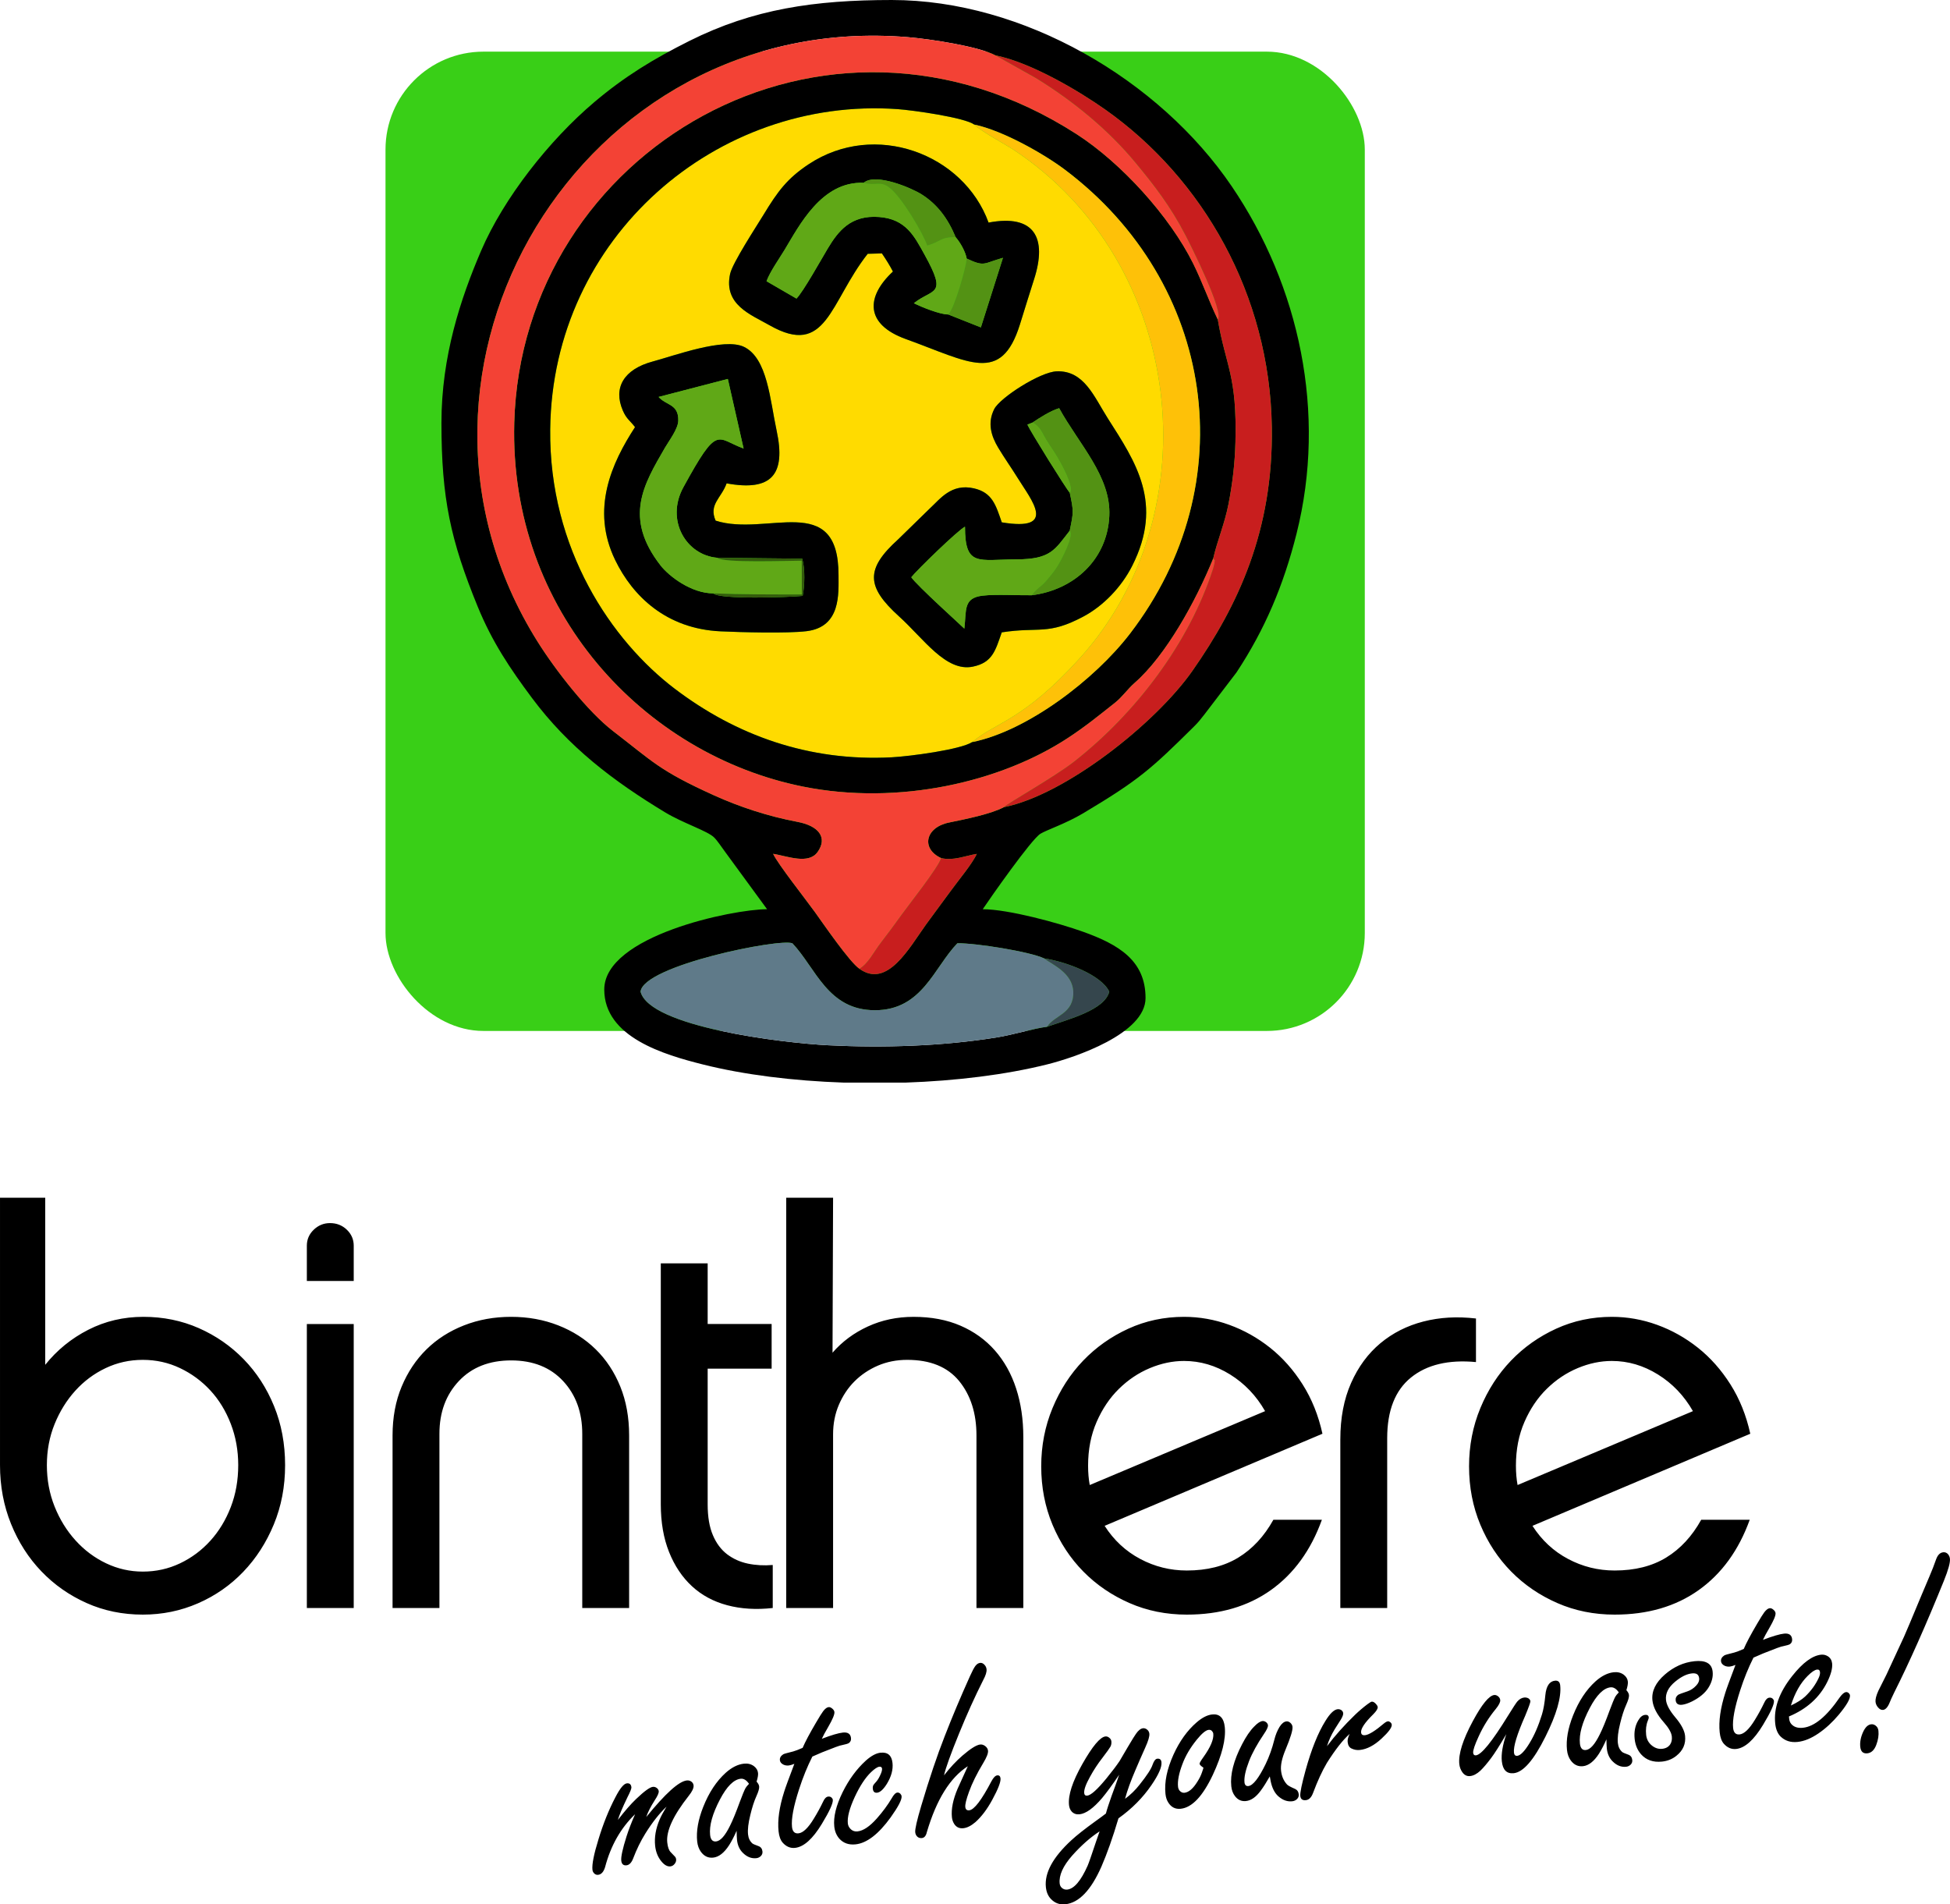 <?xml version="1.0" encoding="UTF-8"?>
<!DOCTYPE svg PUBLIC "-//W3C//DTD SVG 1.1//EN" "http://www.w3.org/Graphics/SVG/1.1/DTD/svg11.dtd">
<!-- Creator: CorelDRAW 2019 (64-Bit) -->
<svg xmlns="http://www.w3.org/2000/svg" xml:space="preserve" width="92.475mm" height="90.31mm" version="1.1" style="shape-rendering:geometricPrecision; text-rendering:geometricPrecision; image-rendering:optimizeQuality; fill-rule:evenodd; clip-rule:evenodd"
viewBox="0 0 2579.46 2519.09"
 xmlns:xlink="http://www.w3.org/1999/xlink"
 xmlns:xodm="http://www.corel.com/coreldraw/odm/2003">
 <defs>
  <style type="text/css">
   <![CDATA[
    .fil3 {fill:black}
    .fil11 {fill:#345C0C}
    .fil10 {fill:#35464D}
    .fil0 {fill:#39CF17}
    .fil9 {fill:#539214}
    .fil5 {fill:#5F7A89}
    .fil8 {fill:#60A817}
    .fil6 {fill:#C81E1E}
    .fil4 {fill:#F34235}
    .fil7 {fill:#FEC108}
    .fil2 {fill:#FFDB00}
    .fil1 {fill:black;fill-rule:nonzero}
   ]]>
  </style>
 </defs>
 <g id="Layer_x0020_1">
  <rect class="fil0" x="509.94" y="68.32" width="1295.42" height="1295.42" rx="129.54" ry="129.54"/>
  <path class="fil1" d="M315.12 1938.13c0,-19.45 -3.28,-37.69 -9.85,-54.71 -6.57,-17.02 -15.56,-31.73 -26.99,-44.13 -11.43,-12.4 -24.8,-22.25 -40.12,-29.54 -15.32,-7.29 -31.73,-10.94 -49.24,-10.94 -17.51,0 -33.92,3.65 -49.24,10.94 -15.32,7.29 -28.69,17.26 -40.12,29.91 -11.43,12.64 -20.55,27.35 -27.36,44.13 -6.81,16.78 -10.21,34.89 -10.21,54.34 0,19.45 3.4,37.69 10.21,54.71 6.81,17.02 16.05,31.97 27.72,44.86 11.67,12.89 25.17,22.98 40.48,30.27 15.32,7.29 31.49,10.94 48.51,10.94 17.51,0 33.92,-3.65 49.24,-10.94 15.32,-7.29 28.69,-17.26 40.12,-29.91 11.43,-12.64 20.42,-27.48 26.99,-44.5 6.57,-17.02 9.85,-35.5 9.85,-55.44zm62 0c0,28.21 -4.98,54.35 -14.95,78.42 -9.97,24.07 -23.46,44.98 -40.48,62.73 -17.02,17.75 -36.96,31.61 -59.82,41.58 -22.86,9.97 -47.17,14.95 -72.94,14.95 -26.74,0 -51.54,-5.1 -74.4,-15.32 -22.86,-10.21 -42.79,-24.19 -59.82,-41.94 -17.02,-17.75 -30.39,-38.66 -40.12,-62.73 -9.73,-24.07 -14.59,-49.97 -14.59,-77.69l0 -353.78 59.82 0 0 221.02c15.56,-19.45 34.53,-34.89 56.89,-46.32 22.37,-11.43 46.69,-17.14 72.94,-17.14 26.26,0 50.7,4.98 73.31,14.95 22.61,9.97 42.43,23.71 59.45,41.21 17.02,17.51 30.4,38.17 40.12,62 9.73,23.83 14.59,49.85 14.59,78.05zm90.77 188.93l-62 0 0 -375.66 62 0 0 375.66zm-62 -432.56l0 -46.69c0,-8.27 3.04,-15.32 9.12,-21.15 6.08,-5.84 13.25,-8.76 21.52,-8.76 8.75,0 16.17,2.92 22.25,8.76 6.08,5.84 9.12,12.88 9.12,21.15l0 46.69 -62 0zm175.38 432.56l-62 0 0 -228.32c0,-23.83 4.01,-45.35 12.03,-64.55 8.03,-19.21 18.97,-35.62 32.83,-49.24 13.86,-13.62 30.39,-24.19 49.6,-31.73 19.21,-7.54 40,-11.31 62.37,-11.31 22.37,0 43.16,3.77 62.37,11.31 19.21,7.54 35.74,18.11 49.6,31.73 13.86,13.61 24.68,30.03 32.46,49.24 7.78,19.21 11.67,40.72 11.67,64.55l0 228.32 -62 0 0 -230.5c0,-28.2 -8.39,-51.42 -25.29,-69.66 -16.9,-18.23 -39.88,-27.35 -68.81,-27.35 -28.93,0 -52.03,9.12 -69.18,27.35 -17.14,18.24 -25.65,41.46 -25.65,69.66l0 230.5zm440.9 0c-21.88,2.43 -41.94,1.22 -60.18,-3.65 -18.24,-4.86 -33.8,-13.25 -46.69,-25.17 -12.89,-11.91 -22.98,-26.99 -30.27,-45.22 -7.29,-18.24 -10.94,-39.27 -10.94,-63.1l0 -318.77 62 0 0 80.24 84.62 0 0 59.09 -84.62 0 0 179.44c0,16.54 2.31,30.15 6.93,40.85 4.5,10.7 10.82,19.09 18.73,25.17 8.02,6.08 17.14,10.21 27.48,12.4 10.45,2.19 21.4,2.79 32.95,1.82l0 56.9zm331.49 0l-62 0 0 -228.32c0,-29.18 -7.66,-53.13 -22.86,-71.85 -15.32,-18.72 -38.17,-28.08 -68.69,-28.08 -14.1,0 -26.99,2.56 -38.9,7.66 -11.79,5.11 -22.13,12.04 -30.88,20.79 -8.75,8.75 -15.56,19.09 -20.67,31 -5.1,11.92 -7.66,24.92 -7.66,39.03l0 229.77 -62 0 0 -542.7 62 0 -0.73 204.97c12.64,-14.59 28.2,-26.14 46.68,-34.65 18.48,-8.51 38.66,-12.76 60.54,-12.76 23.34,0 44.01,3.89 62,11.67 17.99,7.78 33.19,18.72 45.59,32.83 12.4,14.1 21.76,30.88 28.08,50.33 6.32,19.45 9.48,40.85 9.48,64.19l0 226.13zm85.66 -188.2c0,9.24 0.73,17.75 2.19,25.53l231.96 -97.74c-11.67,-20.43 -27.11,-36.59 -46.32,-48.51 -19.21,-11.91 -39.51,-17.87 -60.91,-17.87 -15.07,0 -30.15,3.16 -45.22,9.48 -15.08,6.32 -28.69,15.44 -40.85,27.36 -12.16,11.91 -22,26.5 -29.54,43.77 -7.54,17.26 -11.31,36.59 -11.31,57.99zm309.28 71.49c-14.59,40.36 -37.08,71.36 -67.47,93 -30.39,21.64 -67.47,32.46 -111.24,32.46 -27.23,0 -52.52,-5.1 -75.86,-15.32 -23.34,-10.21 -43.65,-24.07 -60.91,-41.58 -17.26,-17.51 -30.88,-38.17 -40.85,-62 -9.97,-23.83 -14.95,-49.6 -14.95,-77.32 0,-27.23 4.98,-52.88 14.95,-76.96 9.97,-24.07 23.46,-44.98 40.48,-62.73 17.02,-17.75 36.96,-31.85 59.82,-42.31 22.86,-10.45 47.41,-15.68 73.67,-15.68 20.43,0 40.36,3.53 59.82,10.58 19.45,7.05 37.44,17.14 53.98,30.27 16.53,13.13 30.88,29.3 43.04,48.51 12.16,19.21 20.91,40.97 26.26,65.28l-288.13 121.82c12.16,18.97 27.84,33.56 47.05,43.77 19.21,10.21 39.76,15.32 61.64,15.32 26.75,0 49.48,-5.71 68.2,-17.14 18.72,-11.43 34.16,-28.08 46.32,-49.97l64.19 0zm24.39 -106.5c0,-28.21 4.74,-53.01 14.22,-74.4 9.48,-21.4 22.37,-38.9 38.66,-52.52 16.29,-13.61 35.25,-23.22 56.89,-28.81 21.64,-5.59 44.86,-6.93 69.66,-4.01l0 57.63c-36.23,-3.4 -64.92,3.41 -85.95,20.43 -21.03,17.02 -31.49,43.77 -31.49,80.24l0 224.67 -62 0 0 -223.21zm232.28 35.01c0,9.24 0.73,17.75 2.19,25.53l231.96 -97.74c-11.67,-20.43 -27.11,-36.59 -46.32,-48.51 -19.21,-11.91 -39.51,-17.87 -60.91,-17.87 -15.07,0 -30.15,3.16 -45.22,9.48 -15.08,6.32 -28.69,15.44 -40.85,27.36 -12.16,11.91 -22,26.5 -29.54,43.77 -7.54,17.26 -11.31,36.59 -11.31,57.99zm309.28 71.49c-14.59,40.36 -37.08,71.36 -67.47,93 -30.39,21.64 -67.47,32.46 -111.24,32.46 -27.23,0 -52.52,-5.1 -75.86,-15.32 -23.34,-10.21 -43.65,-24.07 -60.91,-41.58 -17.26,-17.51 -30.88,-38.17 -40.85,-62 -9.97,-23.83 -14.95,-49.6 -14.95,-77.32 0,-27.23 4.98,-52.88 14.95,-76.96 9.97,-24.07 23.46,-44.98 40.48,-62.73 17.02,-17.75 36.96,-31.85 59.82,-42.31 22.86,-10.45 47.41,-15.68 73.67,-15.68 20.43,0 40.36,3.53 59.82,10.58 19.45,7.05 37.44,17.14 53.98,30.27 16.53,13.13 30.88,29.3 43.04,48.51 12.16,19.21 20.91,40.97 26.26,65.28l-288.13 121.82c12.16,18.97 27.84,33.56 47.05,43.77 19.21,10.21 39.76,15.32 61.64,15.32 26.75,0 49.48,-5.71 68.2,-17.14 18.72,-11.43 34.16,-28.08 46.32,-49.97l64.19 0z"/>
  <path class="fil1" d="M817.24 2407.51c9.02,-11.7 17.05,-20.98 24.21,-27.79 10.79,-10.32 18.17,-15.66 22.13,-16.08 1.98,-0.21 3.72,0.36 5.36,1.62 1.43,1.16 2.27,2.57 2.43,4.12 0.24,2.29 -1.47,6.22 -5.19,11.86 -5.63,8.84 -9.41,16.3 -11.34,22.32 25.35,-31.17 43.22,-47.29 53.67,-48.39 2.16,-0.23 4.09,0.26 5.84,1.39 1.83,1.31 2.88,3.01 3.11,5.17 0.36,3.4 -1.79,8 -6.48,13.87 -20.46,25.96 -29.92,46.53 -28.34,61.61 0.65,6.18 2.16,10.46 4.61,12.89l5.27 5.51c1.04,0.95 1.68,2.32 1.86,3.99 0.2,1.91 -0.41,3.85 -1.78,5.69 -1.59,2.11 -3.53,3.31 -5.82,3.55 -3.96,0.42 -7.87,-1.74 -11.81,-6.51 -4.72,-5.63 -7.51,-12.59 -8.37,-20.81 -1.16,-11.07 0.82,-22.53 5.87,-34.5 1.8,-4.25 4.83,-9.95 9.2,-17.16 -9.44,8.87 -18.71,20.66 -27.91,35.37 -6.2,9.96 -11.61,20.97 -16.16,32.95 -2.2,5.79 -5.19,8.86 -8.9,9.25 -4.14,0.44 -6.42,-1.64 -6.91,-6.27 -0.52,-4.95 1.8,-15.57 6.91,-31.79 2.97,-9.25 6.74,-19.08 11.4,-29.51 -18.96,18.18 -32.2,41.51 -39.71,69.99 -1.96,6.33 -4.98,9.71 -9.25,10.16 -1.92,0.2 -3.54,-0.38 -4.93,-1.67 -1.45,-1.35 -2.32,-3.01 -2.53,-5.05 -0.75,-7.17 1.85,-20.45 7.87,-39.89 6.21,-20.59 13.74,-39.32 22.54,-56.12 6.08,-11.77 11.12,-17.86 15.08,-18.28 3.65,-0.38 5.64,1.34 6.05,5.24 0.18,1.67 -1.61,6.11 -5.34,13.38 -6.52,13.5 -10.73,23.44 -12.61,29.89zm157.14 14.24c-3.22,7.46 -6.56,13.75 -9.87,19.04 -6.62,10.2 -13.67,15.69 -21.15,16.47 -6.55,0.69 -11.95,-1.87 -16.18,-7.67 -2.71,-3.72 -4.37,-8.29 -4.95,-13.73 -1.41,-13.42 1.24,-28.63 8.01,-45.72 7.56,-19.05 17.49,-34.03 29.76,-45.13 8,-7.15 16.08,-11.19 24.18,-12.04 5.07,-0.53 9.5,0.57 13.23,3.36 3.2,2.48 4.95,5.48 5.32,9 0.28,2.66 -0.38,6.48 -1.93,11.39 2.12,2.34 3.22,4.47 3.43,6.45 0.27,2.54 -0.97,6.85 -3.76,13.02 -2.84,6.3 -5.54,14.52 -7.97,24.71 -2.68,10.78 -3.66,19.32 -2.99,25.63 0.53,5.07 2.45,9.06 5.83,12.02 0.96,0.77 3.57,1.87 7.86,3.42 3.18,1.1 4.99,3.48 5.38,7.12 0.24,2.29 -0.43,4.24 -1.94,5.89 -1.69,1.74 -3.71,2.76 -6.12,3.02 -6.55,0.69 -12.49,-1.68 -17.87,-7.06 -4.39,-4.29 -6.99,-10.02 -7.74,-17.13 -0.25,-2.41 -0.43,-6.45 -0.52,-12.07zm16.41 -62.11c-1.7,-2.51 -3.52,-4.32 -5.32,-5.38 -1.87,-1.12 -3.72,-1.55 -5.64,-1.34 -9.21,0.97 -18.38,10.06 -27.44,27.32 -10,19.05 -14.35,34.7 -13.06,47.06 0.32,3.03 1.12,5.26 2.46,6.74 1.27,1.43 3.09,2.05 5.44,1.8 5.81,-0.61 11.9,-7.5 18.39,-20.68 3.62,-7.2 7.95,-17.78 12.99,-31.62 3.36,-9.04 5.85,-15.05 7.47,-18.1 0.84,-1.52 2.39,-3.44 4.7,-5.8zm83.78 -36.06c-6.57,13 -12.49,27.5 -17.58,43.29 -7.31,22.58 -10.45,39.17 -9.33,49.8 0.32,3.03 1.18,5.25 2.64,6.72 1.4,1.41 3.4,2.02 5.93,1.75 6.06,-0.64 12.82,-7.1 20.22,-19.32 4.7,-7.62 8.79,-15.11 12.32,-22.55 1.87,-4.26 4.19,-6.5 6.85,-6.78 1.61,-0.17 3.03,0.25 4.19,1.19 1.11,1.01 1.72,2.07 1.83,3.12 0.47,4.45 -4.35,15.08 -14.47,31.77 -12.09,19.96 -23.92,30.58 -35.54,31.8 -6.18,0.65 -11.61,-1.66 -16.29,-6.91 -2.91,-3.32 -4.76,-8.37 -5.45,-14.99 -1.54,-14.65 0.94,-32.1 7.43,-52.47 1.53,-5.04 6.05,-17.32 13.44,-36.79 -3.18,1.27 -5.67,1.97 -7.4,2.15 -2.6,0.27 -4.88,-0.11 -6.99,-1.08 -2.9,-1.44 -4.48,-3.41 -4.75,-5.94 -0.32,-3.03 1.16,-5.62 4.49,-7.79 0.94,-0.6 5.38,-1.82 13.23,-3.77 2.85,-0.8 7,-2.36 12.38,-4.74 3.46,-8.11 9.36,-19.17 17.63,-33.23 4.56,-7.79 7.77,-12.95 9.58,-15.32 2.59,-3.34 4.97,-5.09 7.13,-5.31 1.61,-0.17 3.24,0.54 4.97,2.04 1.65,1.39 2.56,2.92 2.72,4.47 0.33,3.15 -2.42,9.69 -8.18,19.67 -3.88,6.53 -6.64,11.76 -8.48,15.71 12.86,-4.92 22.2,-7.65 27.89,-8.25 6.55,-0.69 10.12,1.75 10.71,7.32 0.29,2.78 -0.61,4.94 -2.75,6.54 -1.16,0.81 -4.19,1.75 -9.21,2.78 -2.05,0.09 -10.84,3.33 -26.43,9.59 -4.31,1.83 -8.55,3.65 -12.73,5.53zm90.16 -5.1c9.52,-1 14.81,3.51 15.87,13.58 0.93,8.84 -1.6,18.04 -7.52,27.73 -4.61,7.3 -8.89,11.19 -12.85,11.6 -3.4,0.36 -5.27,-1.38 -5.68,-5.28 -0.21,-2.04 0.11,-3.7 0.91,-5.03 0.32,-0.54 1.6,-2.04 3.89,-4.6 2,-2.33 3.91,-5.6 5.76,-9.98 1.25,-2.94 1.82,-5.26 1.65,-6.92 -0.2,-1.92 -1.42,-2.79 -3.58,-2.56 -2.54,0.27 -6.22,2.66 -10.99,7.22 -7.55,7.23 -14.72,18.18 -21.5,32.7 -6.98,15.11 -10.06,26.81 -9.19,35.03 0.28,2.66 1.33,4.92 3.1,6.86 2.62,2.91 5.87,4.13 9.77,3.72 7.6,-0.8 16.07,-6.5 25.46,-17.05 7.99,-9.03 14.55,-17.97 19.7,-26.7 2.68,-4.85 5.16,-7.36 7.45,-7.6 1.36,-0.14 2.6,0.35 3.84,1.41 1.06,1.14 1.67,2.26 1.8,3.5 0.47,4.45 -4.37,13.77 -14.44,27.9 -16.1,22.26 -31.6,34.14 -46.44,35.7 -8.9,0.93 -16.04,-1.56 -21.41,-7.44 -3.83,-4.35 -6.08,-9.73 -6.76,-16.17 -1.32,-12.55 2.35,-27.62 10.99,-45.29 8.35,-16.88 18.64,-30.84 30.73,-41.85 7.14,-6.38 13.65,-9.87 19.46,-10.49zm84.02 29.92c7.99,-10.21 16.13,-19.01 24.5,-26.2 10.66,-9.18 18.46,-14.06 23.47,-14.59 2.04,-0.21 4.17,0.44 6.26,1.91 2.36,1.69 3.71,3.8 3.98,6.33 0.34,3.28 -1.72,8.62 -6.19,16.03 -8.62,14.28 -14.96,27.14 -19.02,38.5 -3.59,9.88 -5.21,16.49 -4.85,19.89 0.35,3.27 2.06,4.72 5.21,4.39 6.55,-0.69 16.27,-13.46 29.29,-38.27 2.66,-5.03 5.26,-7.68 7.79,-7.94 2.53,-0.27 3.99,1.08 4.29,3.99 0.49,4.69 -3.2,14.15 -10.95,28.4 -6.76,12.46 -14.17,22.24 -22.16,29.39 -5.73,4.92 -11.08,7.6 -16.02,8.13 -5.26,0.55 -9.2,-1.29 -12.02,-5.49 -1.72,-2.63 -2.78,-5.65 -3.13,-8.98 -1.13,-10.76 1.41,-23.4 7.58,-37.93 1.51,-3.47 5.97,-13.32 13.45,-29.6 -23.42,15.03 -41.49,44.12 -54.21,87.21 -1.11,4.87 -3.28,7.47 -6.62,7.82 -2.29,0.24 -4.29,-0.36 -5.87,-1.76 -1.66,-1.51 -2.62,-3.54 -2.87,-5.95 -0.42,-3.96 2.23,-15.67 8,-35.09 10.71,-36.01 21.06,-66.66 30.97,-91.89 9.89,-25.48 21.04,-51.96 33.46,-79.52 2.99,-6.63 5.39,-11.19 7.2,-13.57 1.87,-2.38 3.92,-3.73 6.27,-3.97 2.16,-0.23 4.2,0.74 5.99,2.87 1.41,1.54 2.24,3.45 2.46,5.62 0.36,3.4 -1.09,8.11 -4.38,14.21 -10.86,21.52 -21.52,45.01 -31.9,70.55 -11.13,27.3 -17.81,45.81 -19.98,55.54zm231.75 -0.85c-9.36,13.8 -16.97,24.1 -22.69,30.95 -11.41,13.38 -21.34,20.55 -29.81,21.44 -4.08,0.43 -7.51,-0.71 -10.24,-3.49 -2.05,-2.22 -3.29,-5.15 -3.67,-8.74 -1.37,-13.05 4.55,-31.1 17.67,-54.3 13.39,-23.6 23.56,-35.73 30.55,-36.46 1.92,-0.2 3.68,0.49 5.34,2 1.44,1.16 2.28,2.7 2.47,4.49 0.28,2.66 -0.16,5.02 -1.31,7.14 -1.21,2.13 -4.64,6.99 -10.41,14.54 -6.12,7.83 -11.62,16.16 -16.49,25.11 -5.63,10.09 -8.18,17.3 -7.73,21.63 0.27,2.53 1.63,3.64 4.04,3.39 4.89,-0.51 13.28,-8.08 25.25,-22.65 7.53,-9.23 13.35,-16.91 17.51,-23.09 0.8,-1.27 4.47,-7.47 10.86,-18.52 5.79,-9.8 9.43,-15.62 10.79,-17.45 3.2,-4.65 6.32,-7.1 9.47,-7.43 1.92,-0.2 3.8,0.48 5.52,1.98 1.65,1.39 2.52,3.17 2.74,5.21 0.37,3.52 -1.43,9.59 -5.39,18.32 -4.76,10.62 -9.09,20.52 -13,29.75 -6.18,14.33 -10.79,27.01 -13.75,38.07 7.2,-5.26 13.61,-11.49 19.22,-18.71 9.61,-12.01 15.32,-20.74 17.17,-26.31 1.78,-5.06 3.81,-7.78 6.22,-8.03 3.34,-0.35 5.19,1.2 5.55,4.61 0.67,6.37 -3.71,16.45 -13.2,30.26 -11.32,16.63 -25.9,31.35 -43.69,44.03 -7.57,25.49 -15.09,46.72 -22.49,63.75 -13.83,31.39 -29.77,48.01 -47.82,49.9 -7.36,0.78 -13.59,-1.44 -18.7,-6.66 -3.98,-3.96 -6.29,-9.28 -6.99,-15.95 -1.98,-18.86 9.23,-39.48 33.61,-61.98 7.12,-6.62 17.86,-15.06 32.15,-25.38 5.81,-4.18 10.34,-7.46 13.63,-10.06 1.52,-5.78 4.08,-13.49 7.5,-23.17 3.91,-10.41 7.23,-19.82 10.1,-28.19zm-25.94 74.98c-12.11,7.84 -24.18,18.48 -36.26,32 -12.17,13.84 -17.69,26.17 -16.56,36.87 0.25,2.35 1.13,4.2 2.59,5.6 2.02,1.97 4.49,2.84 7.39,2.54 9.03,-0.95 18.05,-11.46 27,-31.59 1.46,-3.34 5.31,-14.31 11.48,-32.9 1.35,-3.83 2.79,-7.98 4.37,-12.52zm148.89 -154.66c9.83,-1.03 15.41,4.5 16.68,16.56 1.68,16.01 -3.6,37.13 -15.79,63.29 -13.34,28.34 -27.51,43.33 -42.53,44.91 -6.99,0.73 -12.46,-2 -16.36,-8.16 -2.01,-3.1 -3.29,-6.9 -3.77,-11.48 -1.62,-15.46 1.93,-32.77 10.6,-51.99 8.07,-17.79 18.32,-32.06 30.7,-42.73 7.28,-6.26 14.11,-9.73 20.47,-10.4zm-11.54 70.4c-3.29,-2.15 -4.97,-3.85 -5.1,-5.15 -0.11,-0.99 1.53,-3.85 4.91,-8.58 9.59,-13.38 14,-23.79 13.22,-31.27 -0.1,-0.99 -0.51,-1.89 -1.24,-2.81 -1.11,-1.7 -2.76,-2.46 -4.8,-2.25 -3.83,0.4 -9.12,4.77 -15.82,13.04 -8.63,10.66 -14.95,21.38 -18.93,32.18 -4.7,12.37 -6.65,22.39 -5.84,30.11 0.22,2.1 0.97,3.84 2.18,5.27 1.84,1.99 3.93,2.9 6.34,2.64 5.81,-0.61 11.54,-5.59 17.3,-15.01 2.52,-3.95 4.48,-7.91 5.87,-11.99 1.39,-4.02 2.04,-6.15 1.91,-6.2zm87.78 11.53c-4.43,7.78 -8.4,14.07 -11.96,18.82 -6.18,8.46 -12.69,13.08 -19.55,13.8 -5.94,0.62 -10.79,-1.55 -14.57,-6.53 -2.68,-3.47 -4.32,-7.8 -4.86,-12.99 -1.64,-15.58 3.1,-34.14 14.28,-55.63 5.19,-10.05 10.49,-17.92 16.04,-23.44 4.27,-4.51 7.96,-6.9 10.99,-7.22 1.73,-0.18 3.35,0.4 4.99,1.67 1.32,1.24 2.07,2.47 2.21,3.83 0.24,2.29 -1.6,6.23 -5.5,11.89 -8.76,12.98 -15.27,24.79 -19.41,35.36 -4.77,12.32 -6.83,21.85 -6.13,28.46 0.18,1.67 0.68,2.93 1.58,3.77 0.9,0.84 2.06,1.16 3.48,1.01 6.18,-0.65 13.79,-10.39 22.94,-29.17 4.72,-9.81 8.54,-20.46 11.45,-32.02 1.53,-6.22 3.81,-11.9 6.84,-16.97 2.89,-4.62 6.01,-7.07 9.22,-7.41 1.79,-0.19 3.48,0.45 5.07,1.84 1.72,1.51 2.73,3.34 2.94,5.38 0.45,4.33 -2.66,14.53 -9.41,30.61 -4.59,11.11 -6.51,20.13 -5.77,27.17 0.79,7.48 3.43,13.64 7.95,18.54 1.27,1.37 4.85,3.31 10.74,5.87 2.83,1.33 4.39,3.73 4.76,7.25 0.23,2.23 -0.5,4.18 -2.18,5.98 -1.75,1.75 -3.89,2.78 -6.55,3.06 -6.06,0.64 -11.76,-1.27 -17.22,-5.69 -4.91,-3.86 -8.41,-9.87 -10.51,-17.9 -0.37,-1.09 -0.94,-4.21 -1.86,-9.37zm75.68 -39.95c10.48,-13.92 22.84,-27.72 37.02,-41.46 5.11,-4.91 10.61,-9.62 16.46,-14.04 2.96,-2.19 4.84,-3.32 5.7,-3.41 1.79,-0.19 3.72,0.92 5.85,3.38 1.2,1.31 1.9,2.61 2.03,3.79 0.23,2.16 -1.75,5.37 -5.93,9.56 -11.22,11.05 -16.56,19.05 -16.04,24 0.29,2.78 1.98,3.98 5.14,3.65 5.13,-0.54 13.58,-5.74 25.23,-15.65 2.01,-1.65 3.73,-2.58 5.15,-2.73 0.99,-0.1 1.97,0.29 3.07,1.18 1.16,0.94 1.84,2.06 1.96,3.23 0.38,3.65 -4.1,9.74 -13.38,18.35 -9.73,9.09 -19.39,14.16 -28.91,15.16 -3.83,0.4 -7.47,-0.28 -10.96,-1.97 -2.96,-1.38 -4.64,-4.26 -5.09,-8.59 -0.32,-3.03 0.62,-6.63 2.74,-10.73 -8.87,7.75 -18.9,20.55 -30.16,38.36 -6.42,10.92 -12.52,24.19 -18.37,39.87 -2.2,5.86 -5.37,9 -9.45,9.43 -4.51,0.47 -6.96,-1.39 -7.4,-5.6 -0.44,-4.14 1.93,-15.52 7.04,-34.11 7.66,-27.62 16.38,-49.35 26.22,-65.14 6.03,-9.82 11.43,-14.95 16.13,-15.45 1.61,-0.17 3.08,0.18 4.54,0.96 1.67,1.07 2.64,2.47 2.83,4.33 0.19,1.79 -0.78,4.46 -2.85,7.99 -0.37,0.6 -3.16,5.02 -8.31,13.12 -4.69,7.68 -8.09,15.22 -10.26,22.52zm237.17 -15.87c-8.91,15.13 -15.56,25.57 -19.95,31.41 -5.48,7.33 -10.26,12.95 -14.35,16.88 -4.67,4.31 -9.18,6.65 -13.56,7.12 -4.21,0.44 -7.7,-1.31 -10.43,-5.28 -2.14,-3.09 -3.45,-6.64 -3.87,-10.59 -1.38,-13.17 4.57,-32.04 17.85,-56.76 12.03,-22.33 21.5,-33.89 28.43,-34.62 1.67,-0.18 3.36,0.46 5.13,1.84 1.57,1.27 2.49,2.93 2.7,4.84 0.28,2.66 -1.68,6.61 -5.88,11.81 -9.04,10.95 -16.59,23 -22.63,36.26 -5.2,11.24 -7.61,18.55 -7.28,21.77 0.25,2.41 1.5,3.53 3.66,3.3 7.23,-0.76 21.29,-18.11 42.22,-52.07 6.78,-10.96 10.93,-17.28 12.43,-19.06 2.85,-3.24 5.92,-5 9.19,-5.34 2.16,-0.23 4.08,0.2 5.81,1.2 1.43,1.1 2.24,2.26 2.38,3.63 0.15,1.42 -2.12,7.78 -6.8,19.15 -10.81,24.45 -15.78,40.79 -14.93,48.83 0.33,3.15 1.79,4.56 4.33,4.3 4.33,-0.45 9.8,-6.09 16.35,-16.91 6.25,-10.16 11.73,-22.79 16.39,-37.91 2,-6.52 3.48,-15.05 4.45,-25.47 1.18,-11.94 5.45,-18.33 12.75,-19.1 4.14,-0.44 6.42,1.64 6.9,6.21 1.67,15.83 -4.89,38.52 -19.6,68 -15.33,30.8 -29.27,46.83 -41.82,48.15 -9.34,0.98 -14.58,-4.28 -15.79,-15.78 -0.99,-9.4 1.01,-21.36 5.92,-35.81zm132.42 6.83c-3.22,7.46 -6.56,13.75 -9.87,19.04 -6.62,10.2 -13.67,15.69 -21.15,16.47 -6.55,0.69 -11.95,-1.87 -16.18,-7.67 -2.7,-3.72 -4.37,-8.29 -4.94,-13.73 -1.41,-13.41 1.24,-28.63 8.01,-45.72 7.56,-19.04 17.49,-34.03 29.76,-45.13 8,-7.15 16.08,-11.19 24.18,-12.04 5.07,-0.53 9.5,0.56 13.23,3.36 3.2,2.48 4.95,5.48 5.32,9 0.28,2.66 -0.38,6.48 -1.93,11.39 2.12,2.34 3.22,4.47 3.43,6.45 0.27,2.54 -0.97,6.85 -3.76,13.02 -2.84,6.3 -5.54,14.52 -7.97,24.71 -2.68,10.78 -3.66,19.32 -2.99,25.63 0.53,5.07 2.45,9.06 5.83,12.01 0.95,0.78 3.57,1.87 7.86,3.42 3.18,1.1 4.99,3.48 5.38,7.12 0.24,2.29 -0.43,4.23 -1.94,5.89 -1.69,1.74 -3.71,2.77 -6.12,3.02 -6.55,0.69 -12.49,-1.68 -17.87,-7.06 -4.39,-4.29 -6.99,-10.02 -7.74,-17.12 -0.25,-2.41 -0.43,-6.45 -0.52,-12.07zm16.41 -62.11c-1.7,-2.51 -3.52,-4.32 -5.32,-5.38 -1.87,-1.12 -3.73,-1.55 -5.64,-1.34 -9.21,0.97 -18.38,10.06 -27.44,27.32 -10,19.05 -14.36,34.7 -13.06,47.06 0.32,3.03 1.12,5.26 2.46,6.75 1.27,1.43 3.09,2.05 5.44,1.8 5.81,-0.61 11.9,-7.5 18.39,-20.68 3.62,-7.19 7.95,-17.77 12.99,-31.62 3.36,-9.04 5.85,-15.06 7.47,-18.1 0.84,-1.53 2.39,-3.44 4.7,-5.81zm99.98 -41.26c7.48,-0.79 13.25,-0.02 17.24,2.25 4.05,2.26 6.33,6.09 6.91,11.59 0.75,7.11 -1.18,14.31 -5.8,21.55 -4.4,6.84 -11.48,12.71 -21.21,17.67 -5.29,2.62 -9.87,4.16 -13.59,4.56 -5.07,0.53 -7.84,-1.49 -8.32,-6 -0.32,-3.03 0.86,-5.46 3.6,-7.38 0.7,-0.45 4.67,-1.93 11.98,-4.38 4.35,-1.46 8.21,-3.99 11.57,-7.65 2.98,-3.13 4.27,-6.32 3.93,-9.6 -0.27,-2.53 -1.2,-4.31 -2.76,-5.4 -1.54,-1.02 -3.77,-1.42 -6.68,-1.11 -6.98,0.73 -14.35,4.38 -22.23,10.9 -9.03,7.45 -13.12,15.51 -12.2,24.28 0.66,6.31 4.63,13.77 11.93,22.5 8.13,9.53 12.56,17.81 13.31,24.92 1.12,10.64 -2.71,19.41 -11.48,26.4 -5.35,4.37 -11.71,6.92 -19.07,7.69 -11.56,1.22 -20.78,-2 -27.63,-9.6 -4.83,-5.5 -7.66,-12.26 -8.52,-20.36 -0.99,-9.39 0.59,-17.56 4.68,-24.43 2.64,-4.59 5.64,-7.03 9.04,-7.39 2.97,-0.31 4.64,0.76 4.9,3.17 0.1,0.93 -0.3,2.47 -1.21,4.5 -2.24,5.48 -2.95,11.75 -2.22,18.74 0.62,5.93 3.25,10.72 7.88,14.36 4.15,3.25 8.61,4.6 13.37,4.1 4.7,-0.49 8.25,-2.43 10.57,-5.86 1.89,-2.89 2.58,-6.4 2.15,-10.48 -0.53,-5.07 -4.07,-11.32 -10.67,-18.82 -9.02,-10.24 -14.03,-19.9 -14.98,-28.99 -1.27,-12.06 4.17,-23.38 16.36,-34.04 11.85,-10.31 24.93,-16.18 39.15,-17.68zm78.14 -4.71c-6.57,13 -12.49,27.5 -17.58,43.29 -7.31,22.58 -10.44,39.16 -9.33,49.8 0.32,3.03 1.18,5.25 2.64,6.72 1.4,1.42 3.4,2.02 5.94,1.75 6.06,-0.64 12.82,-7.1 20.22,-19.31 4.7,-7.62 8.78,-15.11 12.32,-22.55 1.87,-4.26 4.19,-6.5 6.85,-6.78 1.61,-0.17 3.02,0.25 4.19,1.19 1.11,1.01 1.72,2.07 1.83,3.12 0.47,4.45 -4.35,15.08 -14.47,31.77 -12.09,19.96 -23.92,30.58 -35.54,31.8 -6.18,0.65 -11.61,-1.66 -16.29,-6.92 -2.91,-3.32 -4.76,-8.37 -5.45,-14.99 -1.54,-14.65 0.94,-32.1 7.42,-52.47 1.53,-5.04 6.06,-17.33 13.45,-36.79 -3.18,1.27 -5.67,1.97 -7.4,2.15 -2.6,0.27 -4.89,-0.11 -6.99,-1.08 -2.9,-1.44 -4.49,-3.4 -4.75,-5.94 -0.32,-3.03 1.16,-5.62 4.49,-7.79 0.94,-0.6 5.38,-1.82 13.23,-3.77 2.85,-0.8 7,-2.36 12.38,-4.74 3.46,-8.11 9.36,-19.17 17.63,-33.23 4.56,-7.79 7.77,-12.94 9.58,-15.32 2.59,-3.33 4.97,-5.09 7.13,-5.31 1.61,-0.17 3.25,0.53 4.97,2.04 1.65,1.39 2.56,2.92 2.72,4.47 0.33,3.15 -2.42,9.69 -8.18,19.67 -3.88,6.53 -6.64,11.76 -8.48,15.7 12.86,-4.91 22.19,-7.65 27.89,-8.25 6.55,-0.69 10.12,1.75 10.71,7.31 0.29,2.78 -0.61,4.94 -2.75,6.54 -1.16,0.81 -4.19,1.75 -9.21,2.78 -2.05,0.09 -10.84,3.32 -26.43,9.59 -4.31,1.83 -8.55,3.65 -12.73,5.53zm46.93 77.83l0.34 3.21c0.28,2.66 1.2,4.87 2.7,6.66 3.49,4.07 8.67,5.78 15.53,5.05 15.15,-1.59 31.36,-15.05 48.71,-40.31 3.11,-4.33 5.87,-6.62 8.28,-6.87 1.3,-0.13 2.6,0.35 3.79,1.6 0.85,0.91 1.31,1.74 1.4,2.6 0.49,4.7 -4.48,13.29 -14.86,25.75 -8.17,9.73 -17.05,17.98 -26.73,24.62 -9.68,6.64 -18.91,10.42 -27.75,11.35 -9.09,0.96 -16.53,-1.45 -22.44,-7.14 -3.98,-3.96 -6.33,-9.71 -7.12,-17.19 -2.15,-20.4 5.34,-41.38 22.51,-62.93 13.85,-17.52 26.61,-26.93 38.17,-28.14 3.15,-0.33 6.1,0.36 8.84,2.01 3.42,2.2 5.32,5.38 5.75,9.46 0.67,6.37 -1.48,14.53 -6.37,24.48 -10.15,20.57 -27.05,35.85 -50.76,45.78zm2.6 -14.53c8.1,-3.79 14.43,-7.77 18.87,-11.92 7.73,-7.38 13.63,-15.49 17.71,-24.24 1.49,-3.09 2.14,-5.79 1.9,-8.08 -0.25,-2.41 -1.56,-3.52 -3.85,-3.28 -3.09,0.32 -7.29,3.14 -12.61,8.51 -9.44,9.43 -16.83,22.4 -22.03,39zm201.4 -202.68c2.66,-0.28 4.82,0.62 6.53,2.63 1.36,1.67 2.19,3.64 2.44,5.93 0.52,4.95 -2.15,14.66 -7.95,29.03 -23.82,58.82 -45.77,108.13 -65.77,147.93 -3.19,6.58 -5.17,10.92 -5.94,13.06 -2.53,6.27 -5.5,9.58 -8.83,9.93 -2.41,0.25 -4.73,-0.94 -6.81,-3.54 -1.79,-2.12 -2.85,-4.51 -3.13,-7.17 -0.35,-3.34 0.88,-8.28 3.77,-14.65 0.81,-1.84 4.32,-8.83 10.6,-21.12 7.84,-17.01 15.69,-33.9 23.43,-50.59 2.58,-5.77 10.24,-23.89 22.91,-54.41 4.44,-10.72 8.05,-19.16 10.71,-25.31 3.11,-7.27 6.08,-14.76 8.76,-22.49 2.09,-5.72 5.2,-8.8 9.28,-9.23zm-95.16 227.52c2.66,-0.28 5.01,0.72 7.12,2.94 1.34,1.42 2.16,3.34 2.42,5.75 0.6,5.69 -0.32,11.85 -2.81,18.42 -2.58,6.96 -6.56,10.75 -11.88,11.31 -5.56,0.59 -8.67,-2.27 -9.33,-8.52 -0.66,-6.3 0.58,-12.88 3.79,-19.84 2.9,-6.24 6.43,-9.61 10.69,-10.06z"/>
  <g id="_1416504992">
   <path class="fil2" d="M1325.15 690.97c74.6,12.46 38.78,-30.02 21.49,-58 -8.38,-13.56 -18.12,-27.24 -26.23,-40.8 -8.87,-14.81 -14.79,-32.32 -5.18,-51.1 7.68,-15.02 60.61,-49.1 82.65,-49.87 36.27,-1.26 49.34,33.62 67.55,62.22 36.85,57.86 74.19,112.25 32.2,195.23 -14.14,27.94 -38.12,52.89 -64.53,66.94 -47.24,25.12 -58.24,13.24 -107.94,20.9 -8.4,23.77 -12.09,40.01 -38.33,45.37 -35.59,7.27 -65.01,-37 -97.45,-66.36 -43.52,-39.38 -44.87,-62.64 -1.14,-102.16l42.45 -41.42c12.6,-11.47 27.63,-32.85 57.71,-25.9 24.15,5.57 28.84,21.89 36.77,44.97zm-485.17 -125.97c-6.2,-8.37 -11.13,-10.44 -16.09,-21.88 -13.03,-30.11 1.14,-54.6 39.54,-64.93 29.03,-7.81 94.13,-31.87 120.44,-19.47 31.44,14.83 34.78,70.89 43.4,110.69 12.76,58.86 -6.98,80.84 -66.11,69.99 -6.91,19.5 -24,27.82 -14.53,49.32 67.75,21.77 162.74,-39.85 162.57,72.07 -0.04,24.17 3.5,68.64 -42.41,74.16 -25.55,3.07 -86.29,1.48 -113.68,0.19 -72,-3.37 -116.31,-46.72 -139.39,-94.35 -32.64,-67.36 -4.46,-128.51 26.26,-175.78zm307.83 -229.27c-50.7,64.57 -54.19,137.64 -129.9,94.53 -24.89,-14.18 -61.01,-27.17 -52.12,-67.95 3.2,-14.68 35.18,-63.35 44.47,-78.65 18.48,-30.46 31.19,-47.69 59.45,-66.4 87.59,-57.97 204.83,-13.95 237.97,77.19 60.5,-11.5 78.06,19.83 60.06,75.42 -6.5,20.08 -12.24,39.17 -18.68,59.65 -24.88,79.12 -66.7,49.37 -150.78,19.03 -54.38,-19.61 -52.82,-56.04 -17.13,-89.34 -3.58,-7.07 -8.7,-15.37 -14.56,-23.99l-18.78 0.51zm138.2 645.91c31.4,-26.59 66.84,-27.85 141.5,-110.03 176.46,-194.23 139.72,-524.58 -87.48,-673.96 -9.86,-6.49 -43.25,-24.46 -51.23,-32.84 -12.72,-9.32 -80.99,-19.02 -101.78,-20.47 -238.49,-16.71 -456.35,169 -459.2,423.48 -1.78,158.87 81.83,280.28 164.63,343.19 81.16,61.67 177.52,96.58 287.3,90.75 23.5,-1.25 91.01,-10.14 106.26,-20.11z"/>
   <path class="fil3" d="M1381.12 1267.77c29.52,4.4 75.92,22.02 86.23,44.03 -6.29,24.28 -52.88,36.11 -82.22,46.37 -18.1,2.28 -44.41,10.55 -66.65,14.13 -72.16,11.62 -149.99,14.04 -222.67,10.39 -61.47,-3.09 -236.55,-24.4 -248.47,-70.89 3.31,-34.62 185.18,-71.08 200.92,-63.96 31.03,32.83 46.66,88.48 109.08,88.48 62.64,-0.01 78.11,-56.65 109.08,-88.56 23.89,-0.42 96.13,11.07 114.7,20.01zm-183.83 164.3l-81.01 0c-66.85,-2.29 -131.93,-10.28 -186.64,-24.04 -50.84,-12.78 -130.33,-35.95 -130.33,-99.03 0,-71.21 170.13,-106.29 215.37,-106.29l-55.54 -75.92c-4.47,-5.96 -9.8,-14.32 -14.53,-19.03 -8.66,-8.62 -41.01,-18.8 -64.75,-33.15 -69.08,-41.73 -127.9,-86.63 -176.06,-151.19 -29.09,-39.01 -52.75,-74.16 -71.93,-121.06 -35.8,-87.57 -47.94,-143.03 -47.94,-242.95 0,-88.27 25.43,-164.53 52.33,-227.37 29.99,-70.04 90.51,-146.74 149.88,-196.95 39.99,-33.82 78.16,-57.13 125.94,-81.04 84.28,-42.17 165.47,-54.04 267.61,-54.04 173.48,0 353.77,105.08 449.79,246.66 89.41,131.83 125.75,299.61 85.57,459.32 -17.12,68.04 -41.7,126.34 -79.41,183.51l-42.39 55.51c-5.93,7.34 -7.2,9.51 -14.27,16.5 -56.14,55.51 -71.93,69.98 -145.95,114.17 -22.96,13.71 -48.45,22.14 -56.72,27.19 -12.14,7.39 -66.76,85.54 -76.35,99.86 33.8,0 100.56,18.28 132.51,29.72 47.6,17.05 82.86,38.28 82.86,87.76 0,47.27 -93.44,78.64 -130.34,87.83 -55.06,13.72 -120.54,21.75 -187.72,24.05zm130.67 -364.36c-17.35,9.23 -50.9,15.86 -72.68,20.36 -31.67,6.55 -37.01,34.81 -10.35,46.99 16.06,3.93 31.44,-2.97 47.14,-5.54 -5.83,13.01 -24.96,35.82 -33.89,48.2 -11.08,15.35 -21.39,28.72 -33.19,45.13 -22.29,31.01 -51.32,85.18 -88.16,58.6 -13.12,-9.03 -47.35,-58.93 -58.84,-74.95 -11.28,-15.73 -49.7,-64.48 -55.3,-77.08 18.95,3.03 46.85,14.57 58.91,-2.49 13.43,-18.99 1.48,-34.49 -26.62,-39.77 -39.11,-7.36 -77,-19.94 -110.53,-35.12 -72.62,-32.88 -80.71,-44.44 -133.35,-84.87 -33.48,-25.72 -76.03,-80.19 -99.92,-118.3 -225.86,-360.15 56.77,-835.43 489.57,-799.73 29.75,2.45 93.93,12.26 116.02,24.09 48.09,9.81 111.49,47.84 145.63,71.99 128.37,90.78 217.34,244.26 219.96,419.76 2.04,136.89 -44.65,235.96 -104.92,322.22 -48.64,69.61 -168.44,164.45 -249.48,180.51z"/>
   <path class="fil3" d="M1286.01 981.63c-15.25,9.97 -82.76,18.86 -106.26,20.11 -109.78,5.84 -206.14,-29.08 -287.3,-90.75 -82.8,-62.91 -166.41,-184.32 -164.63,-343.19 2.85,-254.48 220.71,-440.19 459.2,-423.48 20.79,1.46 89.06,11.15 101.78,20.47 39.05,8.26 93.64,39.96 119.67,59.55 199.03,149.78 238.2,415.72 86.32,613.77 -46.71,60.92 -136.1,128.92 -208.79,143.52zm318.84 -242.92c5.45,-23.75 15.15,-45.84 20.27,-72.28 5.24,-27.08 8.38,-52.99 9.12,-81.85 2.26,-88.65 -12.93,-100.11 -23.33,-161.9 -11.73,-24.34 -20.31,-49.41 -32.7,-74.33 -30.92,-62.23 -94.99,-132.8 -153.81,-170.73 -334.67,-215.76 -734.45,22.35 -744.12,381.65 -6.71,249.56 172.05,439.2 382.12,481.26 126.75,25.38 261.29,-6.16 349.82,-64.07 24.44,-15.99 41.77,-30.4 62.45,-46.66 9.94,-7.81 16.72,-18.19 26.43,-26.68 40.83,-35.71 80.75,-107.6 103.75,-164.42z"/>
   <path class="fil4" d="M1136.84 1281.45c11.87,-7 18.89,-22.23 28.4,-34.5 9.75,-12.57 18.81,-24.93 27.4,-36.91 10.08,-14.05 48.73,-62.64 52.3,-74.99 -26.67,-12.18 -21.32,-40.44 10.35,-46.99 21.78,-4.5 55.33,-11.14 72.68,-20.36 3.33,-4.18 66.52,-39.59 92.85,-60.22 80.15,-62.79 151.98,-155.65 183.99,-255.62 0.13,-0.41 1.58,-5.97 1.59,-6.07 0.56,-7.98 1.63,-2.45 -1.55,-7.08 -23.01,56.82 -62.93,128.72 -103.75,164.42 -9.71,8.49 -16.49,18.87 -26.43,26.68 -20.67,16.26 -38.01,30.67 -62.45,46.66 -88.53,57.91 -223.07,89.45 -349.82,64.07 -210.08,-42.07 -388.83,-231.7 -382.12,-481.26 9.67,-359.31 409.46,-597.42 744.12,-381.65 58.82,37.92 122.89,108.49 153.81,170.73 12.38,24.92 20.97,49.99 32.7,74.33 8.54,-10.06 -35.98,-98.49 -42.84,-111.71 -19.99,-38.51 -41.39,-66 -66.24,-96.01 -35.94,-43.4 -82.48,-81.63 -131.64,-111.77l-53.42 -29.96c-22.08,-11.83 -86.27,-21.64 -116.02,-24.09 -432.79,-35.7 -715.43,439.58 -489.57,799.73 23.9,38.11 66.45,92.58 99.92,118.3 52.64,40.43 60.73,51.99 133.35,84.87 33.53,15.19 71.42,27.76 110.53,35.12 28.1,5.28 40.04,20.79 26.62,39.77 -12.06,17.06 -39.97,5.52 -58.91,2.49 5.6,12.59 44.02,61.35 55.3,77.08 11.49,16.02 45.72,65.92 58.84,74.95z"/>
   <path class="fil3" d="M948.81 737.83l112.37 1.19c3.88,13.56 3.33,35.68 0.55,49.23 -17.05,1.85 -110.53,5.05 -118.1,-3.34 -29.28,0.05 -58.92,-22.83 -69.9,-36.98 -49.12,-63.29 -22.23,-107.06 5.94,-155.77 5.19,-8.97 17.29,-24.71 17.57,-35.65 0.58,-22.38 -16.21,-20.08 -26.04,-31.45l91.57 -23.8 20.87 92.04c-36.27,-13.17 -33.57,-33.03 -79.65,51.2 -23.83,43.55 3.51,89.85 44.82,93.32zm-108.82 -172.83c-30.72,47.26 -58.91,108.41 -26.26,175.78 23.08,47.63 67.39,90.98 139.39,94.35 27.39,1.28 88.13,2.88 113.68,-0.19 45.91,-5.52 42.38,-49.99 42.41,-74.16 0.16,-111.92 -94.82,-50.3 -162.57,-72.07 -9.47,-21.5 7.62,-29.82 14.53,-49.32 59.13,10.86 78.87,-11.13 66.11,-69.99 -8.62,-39.79 -11.96,-95.86 -43.4,-110.69 -26.31,-12.4 -91.4,11.67 -120.44,19.47 -38.4,10.33 -52.57,34.83 -39.54,64.93 4.95,11.45 9.89,13.52 16.09,21.88z"/>
   <path class="fil3" d="M1365.85 558.96c8.93,-6.06 23.3,-15.35 35.21,-19.02 26.43,48.08 68.76,90.28 66.34,142.54 -2.69,58.02 -46.95,97.85 -102.62,104.91 -18.83,0.26 -47.48,-1.5 -64.92,0.54 -25.96,3.04 -21.31,19.08 -24.22,43.62 -1.29,-1.56 -63.64,-57.77 -70.18,-67.97 7.38,-9.43 62.09,-62.59 71.04,-66.86 0,53.47 17.43,43.39 68.35,43.21 45.1,-0.15 50.33,-12.68 70.17,-37.89 5.19,-24.78 5.24,-25.81 0.05,-50.32 -4.29,-4.25 -52.76,-82.23 -56.05,-90.04l6.83 -2.72zm-40.7 132.01c-7.93,-23.08 -12.62,-39.39 -36.77,-44.97 -30.08,-6.94 -45.1,14.43 -57.71,25.9l-42.45 41.42c-43.73,39.52 -42.38,62.78 1.14,102.16 32.45,29.36 61.87,73.63 97.45,66.36 26.24,-5.36 29.93,-21.6 38.33,-45.37 49.7,-7.65 60.7,4.23 107.94,-20.9 26.42,-14.05 50.39,-39.01 64.53,-66.94 41.99,-82.98 4.65,-137.37 -32.2,-195.23 -18.21,-28.6 -31.28,-63.47 -67.55,-62.22 -22.04,0.76 -74.96,34.85 -82.65,49.87 -9.61,18.78 -3.68,36.3 5.18,51.1 8.12,13.55 17.85,27.24 26.23,40.8 17.29,27.99 53.11,70.46 -21.49,58z"/>
   <path class="fil3" d="M1142.41 241.84c15.73,-13.59 63.52,6.93 76.66,15.24 20.11,12.72 34.43,30.93 45.07,56.65 6.49,7.42 13,19.37 14.64,28.35 24.42,11.37 21.8,6.21 47.95,-1.05l-29.23 92.05 -43.16 -17.11c-10.36,0.18 -35.12,-9.59 -45.46,-14.9 25.48,-20.09 44.78,-8.91 14.24,-64.02 -13.5,-24.37 -24.62,-47.24 -60.08,-49.98 -37.78,-2.93 -54.38,18.84 -68.26,41.98 -7.7,12.84 -32.66,57.6 -41.22,65.9l-39.6 -22.95c4.56,-12.5 16.6,-29.47 23.76,-41.27 19.19,-31.62 48.88,-91.21 104.69,-88.89zm5.4 93.88l18.78 -0.51c5.86,8.62 10.98,16.92 14.56,23.99 -35.69,33.3 -37.25,69.72 17.13,89.34 84.08,30.33 125.9,60.09 150.78,-19.03 6.44,-20.49 12.18,-39.57 18.68,-59.65 18,-55.58 0.44,-86.92 -60.06,-75.42 -33.14,-91.14 -150.38,-135.16 -237.97,-77.19 -28.27,18.71 -40.97,35.94 -59.45,66.4 -9.29,15.3 -41.27,63.98 -44.47,78.65 -8.89,40.77 27.23,53.77 52.12,67.95 75.7,43.12 79.2,-29.96 129.9,-94.53z"/>
   <path class="fil5" d="M1385.12 1358.17c10.02,-15.56 35.48,-16.78 34.64,-46.2 -0.71,-24.76 -27.26,-35.84 -38.64,-44.2 -18.57,-8.94 -90.81,-20.43 -114.7,-20.01 -30.97,31.92 -46.45,88.56 -109.08,88.56 -62.42,0 -78.06,-55.65 -109.08,-88.48 -15.73,-7.12 -197.61,29.34 -200.92,63.96 11.92,46.49 187,67.81 248.47,70.89 72.68,3.65 150.51,1.23 222.67,-10.39 22.24,-3.58 48.55,-11.85 66.65,-14.13z"/>
   <path class="fil6" d="M1610.91 422.68c10.4,61.79 25.58,73.25 23.33,161.9 -0.74,28.86 -3.88,54.77 -9.12,81.85 -5.12,26.45 -14.82,48.53 -20.27,72.28 3.18,4.63 2.1,-0.9 1.55,7.08 -0.01,0.1 -1.46,5.67 -1.59,6.07 -32.01,99.98 -103.85,192.83 -183.99,255.62 -26.33,20.63 -89.52,56.04 -92.85,60.22 81.04,-16.06 200.85,-110.9 249.48,-180.51 60.26,-86.26 106.96,-185.33 104.92,-322.22 -2.62,-175.5 -91.59,-328.98 -219.96,-419.76 -34.14,-24.14 -97.54,-62.18 -145.63,-71.99l53.42 29.96c49.16,30.14 95.7,68.37 131.64,111.77 24.85,30.01 46.25,57.51 66.24,96.01 6.86,13.21 51.39,101.65 42.84,111.71z"/>
   <path class="fil7" d="M1286.01 981.63c72.69,-14.59 162.08,-82.6 208.79,-143.52 151.88,-198.05 112.71,-463.99 -86.32,-613.77 -26.03,-19.59 -80.62,-51.29 -119.67,-59.55 7.98,8.39 41.37,26.36 51.23,32.84 227.2,149.38 263.93,479.74 87.48,673.96 -74.66,82.18 -110.1,83.44 -141.5,110.03z"/>
   <path class="fil8" d="M943.63 784.91c38.72,1.56 77.71,1.42 117.04,1.42l-0.11 -44.69c-17.52,0 -104.29,3.38 -111.76,-3.82 -41.31,-3.47 -68.65,-49.77 -44.82,-93.32 46.08,-84.23 43.38,-64.37 79.65,-51.2l-20.87 -92.04 -91.57 23.8c9.83,11.37 26.62,9.07 26.04,31.45 -0.28,10.93 -12.38,26.67 -17.57,35.65 -28.17,48.71 -55.06,92.48 -5.94,155.77 10.98,14.14 40.62,37.02 69.9,36.98z"/>
   <path class="fil8" d="M1254.33 415.96c8.63,-8.96 23.34,-61.99 24.44,-73.89 -1.64,-8.97 -8.15,-20.93 -14.64,-28.35 -20.09,-0.35 -20.5,6.44 -37.66,11.12 -5.43,-16.25 -33.36,-63.47 -49.38,-76.17 -13.1,-10.39 -17.9,-2.18 -34.69,-6.85 -55.82,-2.32 -85.5,57.27 -104.69,88.89 -7.16,11.8 -19.2,28.78 -23.76,41.27l39.6 22.95c8.56,-8.3 33.52,-53.07 41.22,-65.9 13.88,-23.14 30.48,-44.91 68.26,-41.98 35.46,2.75 46.58,25.62 60.08,49.98 30.54,55.1 11.23,43.93 -14.24,64.02 10.33,5.31 35.1,15.08 45.46,14.9z"/>
   <path class="fil8" d="M1364.78 787.39c7.09,-9.55 11.56,-10.38 18.74,-18.61 5.06,-5.8 11.05,-12.98 15.77,-20.66 4.06,-6.61 21.89,-39.44 15.72,-46.09 -19.84,25.22 -25.07,37.74 -70.17,37.89 -50.91,0.18 -68.35,10.26 -68.35,-43.21 -8.95,4.27 -63.67,57.44 -71.04,66.86 6.54,10.2 68.89,66.41 70.18,67.97 2.91,-24.54 -1.74,-40.59 24.22,-43.62 17.44,-2.04 46.09,-0.28 64.92,-0.54z"/>
   <path class="fil9" d="M1365.85 558.96c10.47,5.98 11.84,12.63 18.07,22.91 4.42,7.29 9.89,14.84 14.19,22.11 3.83,6.47 23.57,40.61 16.95,47.73 5.19,24.51 5.14,25.54 -0.05,50.32 6.16,6.65 -11.66,39.48 -15.72,46.09 -4.73,7.68 -10.71,14.87 -15.77,20.66 -7.19,8.22 -11.66,9.06 -18.74,18.61 55.67,-7.06 99.93,-46.89 102.62,-104.91 2.42,-52.26 -39.91,-94.46 -66.34,-142.54 -11.91,3.67 -26.28,12.96 -35.21,19.02z"/>
   <path class="fil6" d="M1244.93 1135.06c-3.57,12.35 -42.22,60.94 -52.3,74.99 -8.59,11.98 -17.65,24.33 -27.4,36.91 -9.51,12.27 -16.53,27.5 -28.4,34.5 36.84,26.58 65.86,-27.59 88.16,-58.6 11.8,-16.41 22.11,-29.78 33.19,-45.13 8.93,-12.37 28.06,-35.19 33.89,-48.2 -15.7,2.57 -31.08,9.46 -47.14,5.54z"/>
   <path class="fil9" d="M1254.33 415.96l43.16 17.11 29.23 -92.05c-26.14,7.27 -23.53,12.43 -47.95,1.05 -1.11,11.9 -15.81,64.93 -24.44,73.89z"/>
   <path class="fil9" d="M1264.13 313.73c-10.64,-25.72 -24.96,-43.93 -45.07,-56.65 -13.14,-8.31 -60.93,-28.83 -76.66,-15.24 16.79,4.67 21.59,-3.54 34.69,6.85 16.02,12.7 43.94,59.92 49.38,76.17 17.17,-4.68 17.58,-11.48 37.66,-11.12z"/>
   <path class="fil10" d="M1385.12 1358.17c29.34,-10.26 75.93,-22.09 82.22,-46.37 -10.31,-22.01 -56.71,-39.63 -86.23,-44.03 11.38,8.36 37.94,19.44 38.64,44.2 0.84,29.42 -24.61,30.64 -34.64,46.2z"/>
   <path class="fil8" d="M1415.07 651.72c6.61,-7.12 -13.12,-41.26 -16.95,-47.73 -4.31,-7.28 -9.77,-14.83 -14.19,-22.11 -6.24,-10.28 -7.6,-16.93 -18.07,-22.91l-6.83 2.72c3.29,7.81 51.76,85.78 56.05,90.04z"/>
   <path class="fil11" d="M943.63 784.91c7.57,8.39 101.06,5.19 118.1,3.34 2.78,-13.56 3.33,-35.68 -0.55,-49.23l-112.37 -1.19c7.47,7.2 94.24,3.82 111.76,3.82l0.11 44.69c-39.34,0 -78.32,0.14 -117.04,-1.42z"/>
  </g>
 </g>
</svg>
